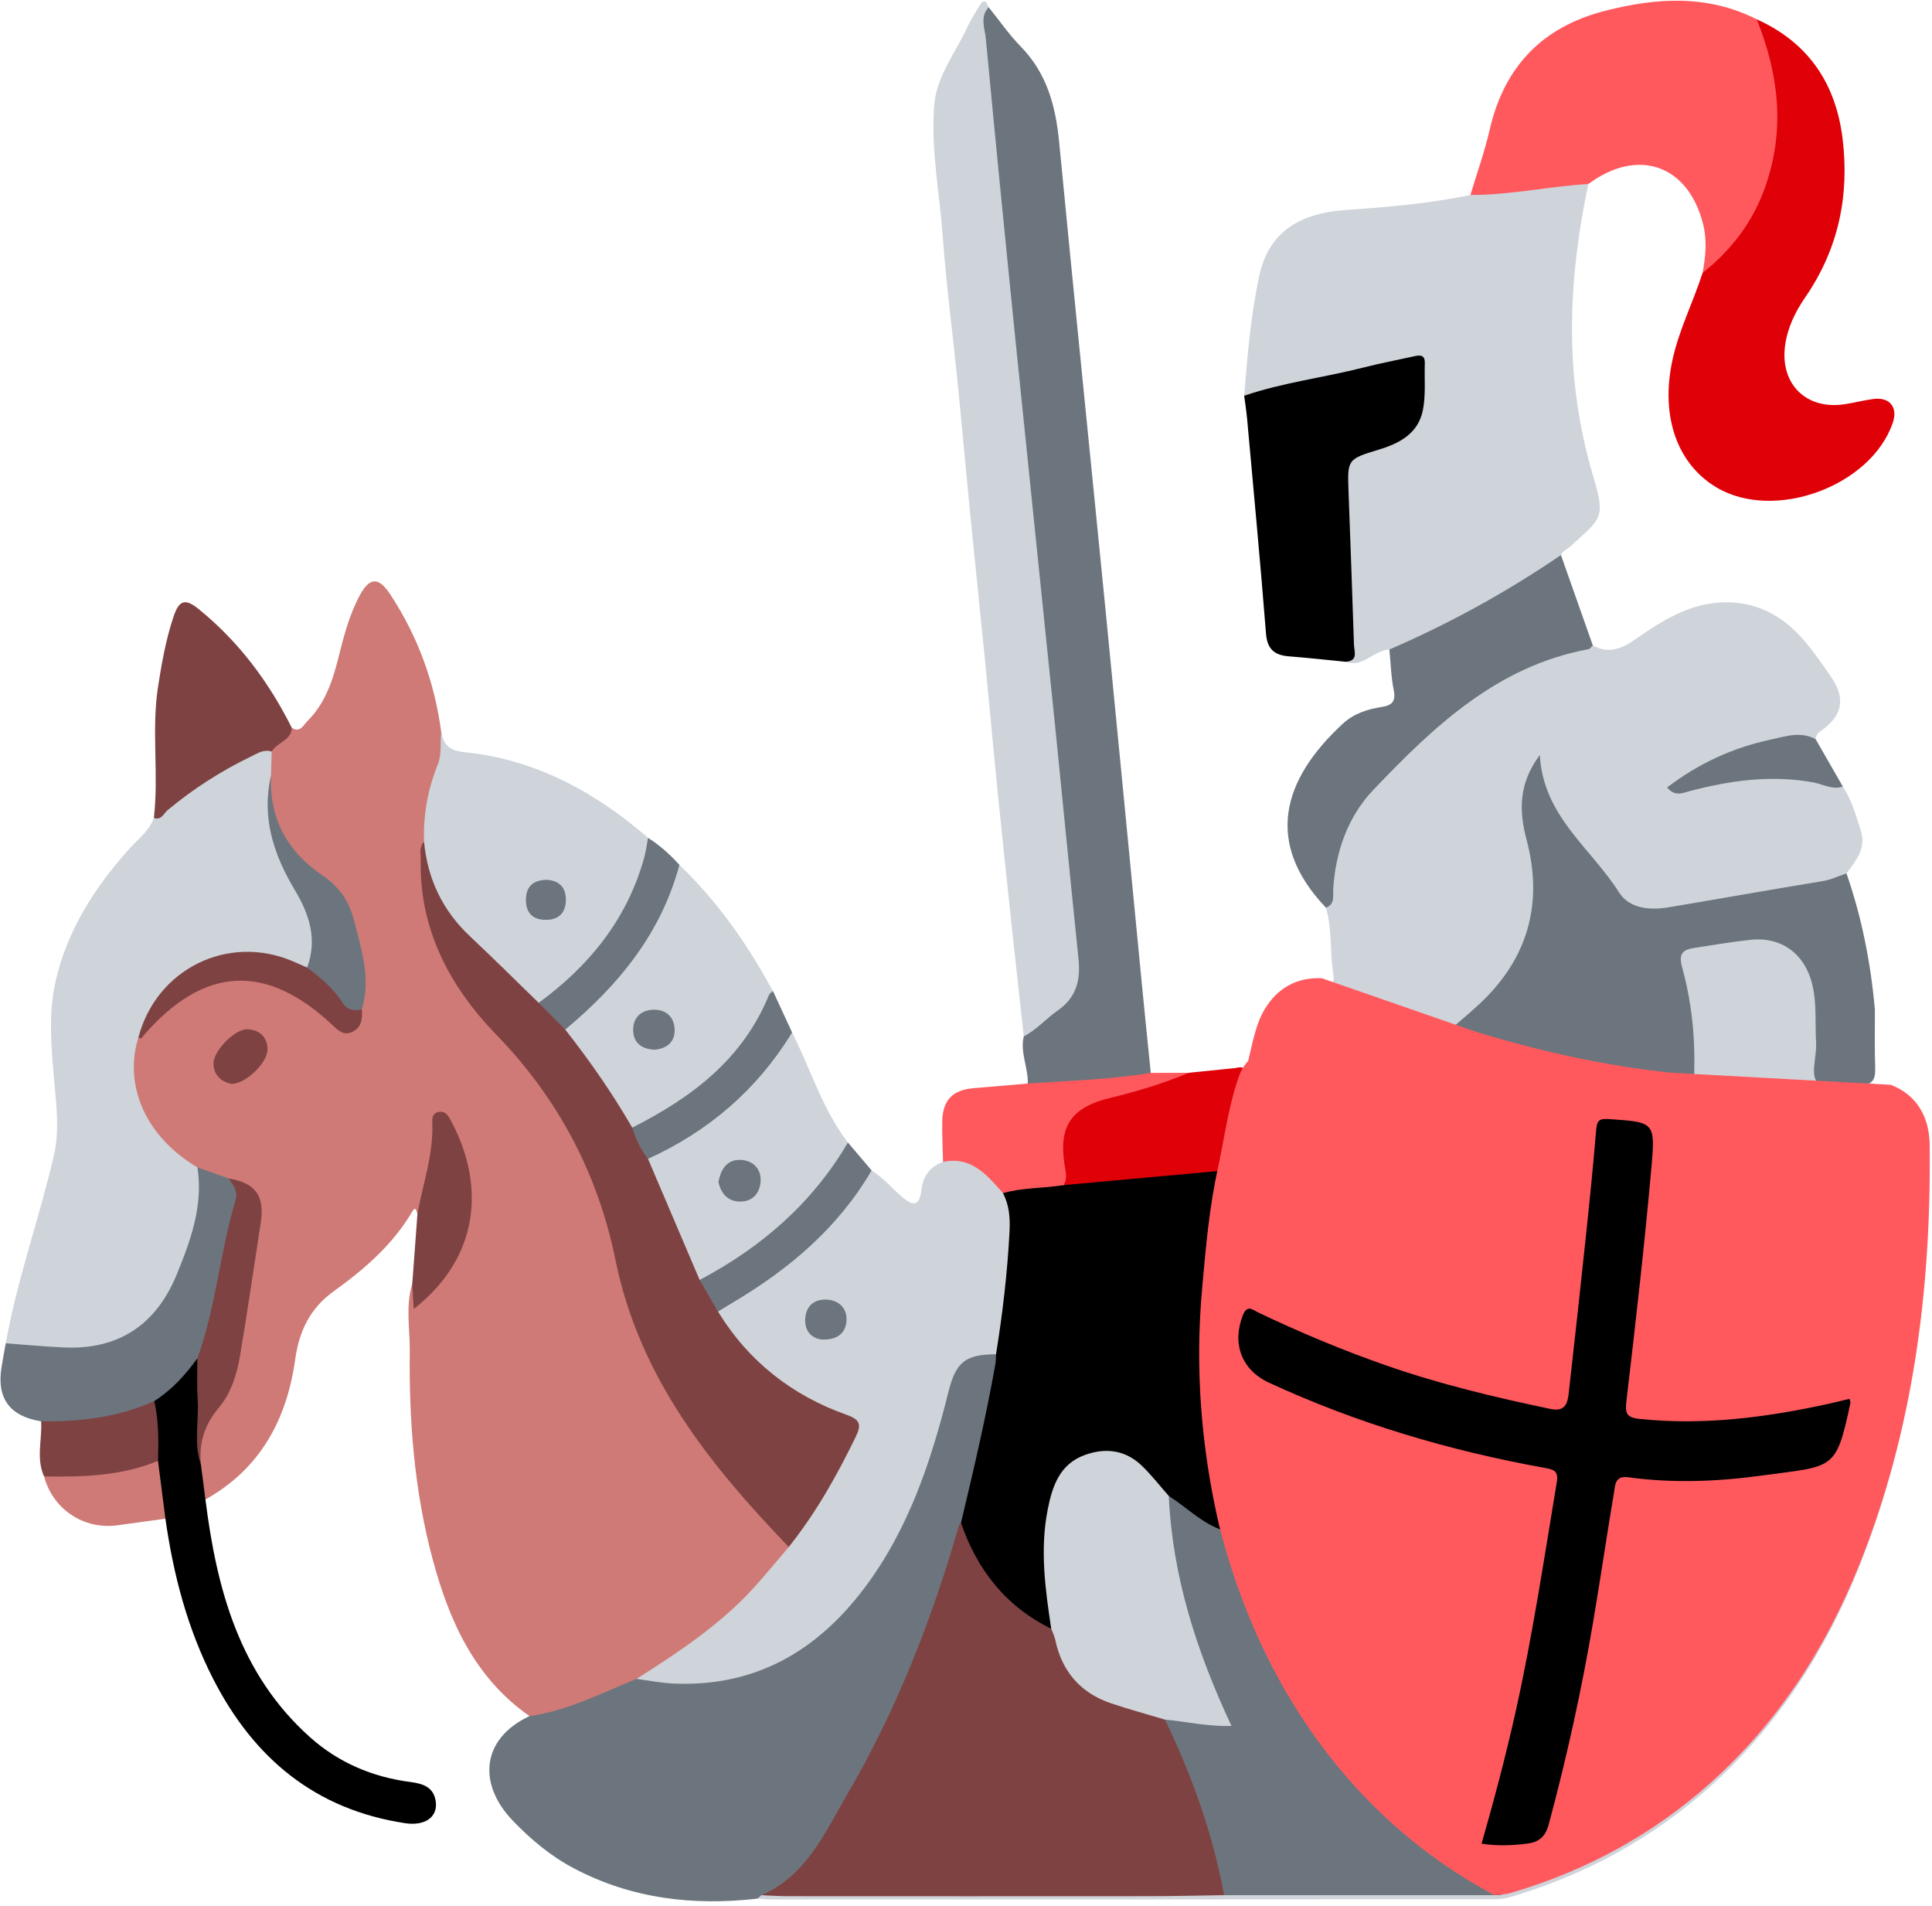 <svg width="369" height="364" viewBox="0 0 369 364" fill="none" xmlns="http://www.w3.org/2000/svg">
<path d="M360.932 207.975C366.072 209.945 368.316 214.325 368.371 219.458C368.669 246.967 365.257 273.897 354.929 299.633C348.545 315.538 339.434 329.685 326.641 341.166C315.589 351.085 302.759 358.062 288.479 362.267C287.428 362.577 286.284 362.692 285.184 362.692C239.212 362.723 193.24 362.732 147.268 362.734C146.399 362.734 145.53 362.63 144.662 362.574C144.752 361.68 145.418 361.379 146.14 361.136C147.362 360.853 148.614 360.838 149.853 360.833C177.477 360.731 205.101 360.642 232.717 360.862C250.431 361.236 268.176 360.478 284.152 361.197C257.308 346.896 240.443 322.949 232.647 292.084C229.22 277.206 228.03 262.184 229.401 246.951C230.104 239.154 230.755 231.363 232.467 223.709C233.748 217.735 234.484 211.63 236.623 205.852C237.008 204.935 237.551 204.118 238.219 203.383C239.06 200.019 239.589 196.478 241.38 193.509C243.773 189.54 247.46 187.403 252.273 187.623C253.391 187.675 255.06 188.395 254.681 186.183C253.952 181.926 254.494 177.532 253.246 173.339C253.626 166.158 255.414 159.432 259.269 153.259C261.748 149.292 265.086 146.136 268.455 143.048C275.892 136.23 284.005 130.308 293.106 125.849C296.599 124.137 300.283 123.131 304.216 123.24C307.121 124.869 309.635 123.959 312.156 122.207C317.174 118.72 322.303 115.382 328.681 115.043C335.12 114.702 340.285 117.395 344.408 122.136C346.357 124.377 348.058 126.845 349.746 129.296C352.58 133.413 351.902 136.724 347.701 139.644C347.129 140.042 346.849 140.505 346.773 141.151C341.56 141.505 336.451 142.312 331.534 144.21C327.707 145.688 324.18 147.648 320.875 150.113C327.115 148.971 333.273 147.494 339.629 147.731C343.861 147.889 348.077 148.291 351.973 150.206C353.692 152.821 354.513 155.811 355.434 158.741C356.468 162.03 354.446 164.394 352.667 166.783C351.749 168.558 350.034 168.955 348.298 169.267C338.361 171.056 328.399 172.699 318.424 174.252C313.553 175.011 309.626 173.254 306.78 169.162C303.718 164.76 300.498 160.473 297.149 156.289C295.143 153.784 294.073 150.912 293.448 147.093C291.35 151.27 291.442 154.91 292.309 158.674C293.401 163.416 294.388 168.171 293.619 173.101C292.506 180.232 289.607 186.404 284.254 191.367C282.538 192.959 280.843 194.594 279.245 196.163C279.789 197.558 280.891 197.606 281.789 197.879C293.979 201.586 306.356 204.374 319.059 205.673C321.568 205.93 322.461 205.125 322.527 202.71C322.681 197.052 321.711 191.539 320.593 186.038C319.642 181.357 320.073 180.74 324.871 179.847C327.691 179.321 330.536 178.958 333.375 178.577C340.437 177.63 345.483 181.15 347.18 188.145C348.284 192.693 347.583 197.335 347.788 201.93C347.877 203.931 347.143 206.281 350.739 206.18C356.569 206.015 360.932 207.975 360.932 207.975Z" fill="#CED4DA"/>
<path d="M55.735 139C57.35 139.979 57.946 138.468 58.735 137.683C62.034 134.401 63.486 130.172 64.58 125.799C65.606 121.698 66.644 117.608 68.634 113.839C70.538 110.231 72.273 110.076 74.509 113.469C79.789 121.479 83.007 130.277 84.269 139.788C84.957 143.347 84.81 146.807 83.407 150.226C82.126 153.346 82.272 156.738 81.924 160.026C80.495 165.808 81.441 171.416 83.292 176.921C85.96 184.855 90.262 191.925 96.132 197.776C106.708 208.318 112.945 221.182 117.146 235.187C120.258 245.561 122.375 256.252 127.944 265.765C131.612 272.028 135.532 278.068 140.876 283.071C144.707 286.658 148.295 290.458 150.894 295.079C151.221 296.524 150.204 297.393 149.443 298.346C142.76 306.719 134.755 313.573 125.534 319.004C124.138 319.826 122.727 320.619 121.387 321.536C116.284 324.203 110.954 326.297 105.407 327.826C103.985 328.217 102.527 328.816 101.129 327.719C90.607 320.358 85.757 309.474 82.593 297.611C79.144 284.68 78.106 271.444 78.264 258.121C78.315 253.814 77.41 249.445 78.739 245.179C80.016 246.247 79.867 247.528 79.347 248.818C90.427 238.663 92.033 225.349 84.546 214.25C83.364 214.766 83.639 215.876 83.599 216.765C83.391 221.395 81.818 225.769 81.119 230.305C81.01 231.014 80.739 231.787 79.734 231.734C79.466 231.413 79.465 230.139 78.728 231.389C74.987 237.74 69.556 242.407 63.671 246.641C59.273 249.805 57.132 254.183 56.394 259.514C54.797 271.044 49.75 280.471 39.237 286.351C37.231 284.576 37.541 282.153 37.405 279.854C37.042 275.455 38.148 271.595 41.006 268.084C43.06 265.561 44.086 262.369 44.66 259.169C46.197 250.594 47.657 242.002 48.81 233.366C49.376 229.131 48.097 227.394 43.811 226.022C41.462 225.557 39.275 224.65 37.141 223.591C28.27 218.934 24.48 211.409 24.763 201.601C24.799 200.369 24.736 199.093 25.715 198.115C27.694 196.423 29.182 194.259 31.1 192.489C39.864 184.405 53.319 184.51 61.828 192.791C62.363 193.311 62.869 193.863 63.428 194.357C66.271 196.869 67.317 196.487 68.189 192.623C69.834 185.982 67.92 179.794 65.71 173.672C64.742 170.994 62.582 169.203 60.393 167.542C53.902 162.616 50.295 156.326 50.909 147.972C50.926 146.61 50.901 145.243 51.242 143.908C52.09 141.68 53.848 140.281 55.735 139Z" fill="#CF7A76"/>
<path d="M303.376 35.131C301.165 45.474 299.95 55.894 300.306 66.511C300.59 75.003 301.993 83.317 304.416 91.373C306.778 99.225 305.509 99.157 300.024 104.278C299.405 104.855 298.51 105.137 298.13 105.995C295.02 109.86 290.545 111.864 286.497 114.424C281.143 117.808 275.323 120.327 269.623 123.056C268.32 123.679 266.949 124.438 265.365 124.03C262.38 124.154 260.323 127.61 256.958 126.371C257.561 120.03 257.609 113.707 256.875 107.356C256.202 101.532 256.9 95.647 256.451 89.798C256.303 87.867 257.547 86.865 259.15 86.195C260.877 85.474 262.688 84.985 264.435 84.32C269.746 82.295 272.603 76.047 270.688 70.795C269.963 68.807 268.501 69.544 267.258 69.814C259.22 71.559 251.18 73.302 243.14 75.043C241.33 75.435 239.536 76.122 237.631 75.572C238.246 67.929 238.879 60.301 240.484 52.768C242.191 44.755 247.598 40.784 256.941 40.116C264.935 39.545 272.96 38.889 280.841 37.23C281.94 36.239 283.317 36.202 284.686 36.052C289.635 35.507 294.568 34.822 299.535 34.447C300.86 34.347 302.282 33.862 303.376 35.131Z" fill="#CED4DA"/>
<path d="M101.128 327.719C108.415 326.701 114.877 323.309 121.58 320.611C122.754 320.118 123.946 319.982 125.23 320.147C142.216 322.318 154.994 315.192 164.802 301.906C172.019 292.129 176.144 280.917 179.205 269.269C179.774 267.101 180.122 264.861 181.029 262.799C182.891 258.565 186.622 257.026 190.666 258.747C191.37 260.084 190.911 261.431 190.681 262.766C189.073 272.098 187.15 281.36 184.439 290.441C177.994 312.66 169.264 333.869 156.478 353.267C153.773 357.37 150.709 361.071 145.433 361.919C145.175 362.138 144.917 362.357 144.66 362.575C132.434 363.972 120.661 362.615 109.624 356.796C105.184 354.455 101.407 351.295 97.935 347.683C91.267 340.747 91.824 332.079 101.128 327.719Z" fill="#6C757D"/>
<path d="M26.431 198.115C23.546 207.454 27.974 217.194 37.715 222.935C39.855 225.485 39.098 228.434 38.55 231.172C37.424 236.792 35.835 242.302 32.902 247.309C28.726 254.439 22.576 258.286 14.229 258.209C9.8 258.168 5.238 258.913 1.098 256.525C3.273 244.321 7.527 232.65 10.302 220.606C11.335 216.126 10.814 211.506 10.401 206.92C9.812 200.379 9.169 193.714 10.639 187.289C12.839 177.671 18.057 169.519 24.589 162.208C26.303 160.289 28.465 158.739 29.386 156.191C34.49 150.882 40.739 147.195 47.15 143.765C48.611 142.983 50.238 141.97 51.895 143.531C51.849 145.053 51.803 146.576 51.757 148.098C50.724 155.722 53.288 162.462 56.965 168.892C59.157 172.726 60.658 176.713 60.427 181.204C60.358 182.552 60.434 183.963 59.182 184.919C57.622 185.622 56.311 184.767 54.941 184.239C45.009 180.417 33.864 184.578 28.895 193.986C28.144 195.408 27.458 196.861 26.431 198.115Z" fill="#CED4DA"/>
<path d="M190.234 258.617C184.414 258.649 182.575 260.056 181.141 265.807C177.808 279.17 173.492 292.121 165.079 303.283C155.963 315.378 144.125 322.199 128.605 321.5C126.255 321.394 123.922 320.918 121.58 320.612C129.655 315.475 137.639 310.213 144.121 303.041C146.361 300.562 148.474 297.967 150.646 295.425C150.242 293.515 151.786 292.501 152.668 291.237C156.241 286.115 159.266 280.687 162.082 275.122C163.287 272.741 162.695 271.596 160.256 270.643C151.482 267.211 144.106 261.852 138.504 254.187C137.696 253.082 136.805 252.016 136.795 250.536C137.047 249.09 138.294 248.646 139.354 248.038C149.318 242.323 157.771 234.943 164.325 225.457C164.883 224.649 165.374 223.737 166.474 223.514C168.656 224.9 170.351 226.884 172.275 228.558C175.16 231.068 175.715 229.314 176.022 227.017C176.374 224.38 177.743 222.789 180.114 221.877C181.377 219.813 183.117 220.495 184.707 221.222C188.166 222.805 191.232 224.887 192.854 228.551C194.308 232.519 193.831 236.646 193.578 240.681C193.286 245.36 192.643 250.028 192.003 254.682C191.804 256.137 191.588 257.651 190.234 258.617Z" fill="#CED4DA"/>
<path d="M196.292 206.921C196.413 203.886 194.786 200.998 195.537 197.911C196.907 195.27 199.403 193.728 201.56 191.888C204.175 189.657 205.178 186.919 204.82 183.589C202.58 162.801 200.595 141.987 198.509 121.184C196.386 100.01 194.306 78.83 192.173 57.657C190.514 41.191 189 24.71 187.325 8.245C187.088 5.923 185.705 3.08 188.827 1.381C190.858 3.895 192.706 6.588 194.956 8.887C199.962 14.001 201.63 20.264 202.293 27.146C205.163 56.961 208.22 86.757 211.159 116.565C213.525 140.562 215.817 164.565 218.151 188.565C218.68 194.009 219.244 199.449 219.792 204.89C219.527 206.098 218.538 206.427 217.547 206.514C211.35 207.058 205.145 207.517 198.942 207.993C197.942 208.07 196.946 207.844 196.292 206.921Z" fill="#6C757D"/>
<path d="M188.827 1.381C187.1 3.226 188.105 5.429 188.288 7.37C190.171 27.415 192.172 47.449 194.204 67.479C196.599 91.094 199.073 114.7 201.483 138.313C203.009 153.273 204.451 168.241 205.993 183.198C206.407 187.218 205.548 190.515 202.018 192.97C199.796 194.516 197.995 196.649 195.537 197.911C194.809 191.274 194.066 184.639 193.357 178.001C192.399 169.024 191.435 160.047 190.531 151.064C189.688 142.69 188.942 134.305 188.113 125.929C187.188 116.574 186.196 107.226 185.273 97.872C184.447 89.495 183.708 81.11 182.869 72.734C181.957 63.628 180.744 54.545 180.087 45.422C179.482 37.017 177.78 28.668 178.415 20.198C178.839 14.535 182.498 10.131 184.758 5.186C185.426 3.724 186.304 2.351 187.158 0.982C188.031 -0.416 188.445 0.509 188.827 1.381Z" fill="#CED4DA"/>
<path d="M358.092 192.823C358.101 196.558 358.027 200.295 358.15 204.026C358.22 206.183 357.628 207.226 355.24 207.113C352.553 206.986 348.999 208.28 347.379 206.995C345.565 205.555 347.029 201.861 346.865 199.153C346.639 195.435 347.027 191.692 346.133 188C344.729 182.205 340.307 178.856 334.385 179.469C330.805 179.84 327.253 180.478 323.69 181.004C321.564 181.318 320.519 181.969 321.252 184.625C323.009 190.996 323.758 197.55 323.601 204.186C323.565 205.747 323.729 207.266 321.366 207.01C306.131 205.363 291.188 202.427 276.383 197.11C278.592 195.195 280.592 193.562 282.48 191.807C291.828 183.118 294.821 172.546 291.541 160.256C290.062 154.714 290.102 149.509 294.101 144.17C294.709 155.837 303.88 161.962 309.19 170.363C311.191 173.53 315.069 173.875 318.701 173.265C328.498 171.619 338.277 169.869 348.081 168.27C349.724 168.002 351.144 167.292 352.667 166.783C355.6 175.228 357.309 183.929 358.092 192.823Z" fill="#6C757D"/>
<path d="M335.524 3.686C345.39 8.121 350.632 15.946 351.923 26.485C353.259 37.393 351.115 47.566 344.83 56.715C342.898 59.527 341.424 62.517 340.95 65.919C339.918 73.314 344.955 78.313 352.307 77.195C354.15 76.915 355.965 76.435 357.811 76.192C360.944 75.78 362.528 77.792 361.501 80.768C357.32 92.876 338.888 99.633 327.867 93.096C320.341 88.632 317.174 79.599 319.362 69.059C320.587 63.164 323.342 57.808 325.18 52.131C326.308 50.181 327.762 48.504 329.286 46.844C334.984 40.639 337.888 33.272 338.29 24.851C338.586 18.665 337.815 12.676 335.663 6.862C335.286 5.845 334.681 4.782 335.524 3.686Z" fill="#E00007"/>
<path d="M335.523 3.686C339.719 14.106 340.98 24.653 337.21 35.524C334.859 42.303 330.73 47.712 325.179 52.131C325.781 48.962 326.073 45.828 325.235 42.612C322.323 31.445 312.818 28.162 303.375 35.13C295.841 35.588 288.42 37.26 280.841 37.23C282.084 33.078 283.557 28.978 284.525 24.763C287.296 12.704 294.585 5.137 306.529 2.074C316.348 -0.445 326.094 -1.076 335.523 3.686Z" fill="#FF595E"/>
<path d="M80.993 160.77C80.8 155.651 81.725 150.706 83.615 145.979C84.44 143.917 84.02 141.843 84.269 139.787C84.775 142.233 85.706 143.327 88.756 143.64C102.231 145.026 113.658 151.215 123.78 160.002C124.573 161.002 124.34 162.099 124.093 163.203C121.432 175.1 113.782 183.612 104.983 191.336C104.417 191.833 103.664 192.012 102.885 191.944C101.569 191.747 100.666 190.87 99.783 189.995C95.365 185.615 90.708 181.44 86.662 176.733C82.813 172.254 80.085 167.08 80.993 160.77Z" fill="#CED4DA"/>
<path d="M237.631 75.572C245.054 73.04 252.856 72.112 260.423 70.184C263.552 69.386 266.729 68.781 269.883 68.083C271.05 67.825 272.188 67.579 272.128 69.406C272.03 72.388 272.337 75.45 271.758 78.335C270.877 82.726 267.396 84.643 263.347 85.862C257.304 87.68 257.337 87.768 257.565 93.973C257.921 103.676 258.287 113.379 258.598 123.083C258.64 124.396 259.479 126.269 256.958 126.371C253.364 126.021 249.774 125.621 246.175 125.339C243.403 125.121 242.033 123.982 241.795 120.956C240.718 107.299 239.425 93.659 238.194 80.015C238.06 78.529 237.821 77.052 237.631 75.572Z" fill="black"/>
<path d="M265.365 124.03C276.862 119.063 287.784 113.052 298.13 105.995C300.158 111.743 302.187 117.491 304.215 123.24C303.952 123.49 303.72 123.91 303.421 123.965C285.986 127.181 273.872 138.705 262.33 150.804C257.457 155.912 255.068 162.614 254.635 169.832C254.558 171.107 255.002 172.688 253.245 173.339C241.493 160.995 244.806 148.955 256.492 138.181C258.58 136.256 261.183 135.428 263.914 135.003C265.851 134.701 266.631 133.939 266.194 131.789C265.679 129.251 265.621 126.62 265.365 124.03Z" fill="#6C757D"/>
<path d="M129.758 165.163C136.062 171.222 141.226 178.162 145.611 185.701C146.295 186.878 146.957 188.068 147.63 189.251C145.21 198.115 139.308 204.374 132.096 209.502C128.592 211.994 125.238 214.925 120.765 215.728C119.814 215.554 119.301 214.854 118.855 214.096C115.898 209.068 112.724 204.19 109.047 199.648C108.353 198.791 107.712 197.84 107.775 196.629C109.086 193.987 111.453 192.267 113.486 190.289C120.027 183.923 124.956 176.551 128.008 167.936C128.379 166.888 128.684 165.776 129.758 165.163Z" fill="#CED4DA"/>
<path d="M38.37 279.66C38.659 281.89 38.948 284.121 39.237 286.351C41.386 303.461 45.703 319.655 59.195 331.735C64.613 336.586 71.108 339.351 78.336 340.294C80.709 340.603 82.826 341.223 83.224 344.003C83.656 347.027 81.133 348.738 77.377 348.169C60.203 345.569 48.459 335.75 40.718 320.624C35.787 310.991 33.105 300.673 31.592 290.014C28.869 286.734 30.144 282.587 29.176 278.925C29.257 275.358 29.04 271.801 28.74 268.248C30.478 264.559 34.309 262.79 36.677 259.656C37.255 258.892 37.987 259.449 38.376 260.217C39.086 264.383 39.133 268.531 38.328 272.702C37.885 275 37.852 277.344 38.37 279.66Z" fill="black"/>
<path d="M151.284 197.16C154.845 204.163 157.071 211.845 161.949 218.18C161.724 221.367 159.65 223.675 157.816 225.911C151.882 233.143 144.857 239.176 136.687 243.804C135.639 244.398 134.549 245.15 133.216 244.503C129.818 239.553 128.241 233.756 125.796 228.364C124.803 226.174 123.01 224.18 123.399 221.481C124.021 220.322 125.139 219.717 126.222 219.143C135.597 214.166 143.476 207.535 149.221 198.514C149.694 197.771 150.268 197.109 151.284 197.16Z" fill="#CED4DA"/>
<path d="M37.689 259.394C35.404 262.579 32.798 265.44 29.46 267.564C28.701 268.57 27.79 269.374 26.584 269.813C21.412 271.692 16.054 272.438 10.575 272.426C9.566 272.423 8.619 272.148 7.856 271.426C1.906 270.475 -0.625 267.087 0.265 261.26C0.508 259.676 0.818 258.103 1.098 256.525C4.798 256.796 8.495 257.151 12.2 257.32C22.64 257.797 29.818 252.964 33.728 243.443C36.409 236.915 38.842 230.244 37.714 222.934C39.701 223.638 41.687 224.34 43.673 225.043C45.919 226.038 46.28 227.833 45.743 229.985C43.7 238.164 42.326 246.489 40.332 254.678C39.896 256.466 39.491 258.34 37.689 259.394Z" fill="#6C757D"/>
<path d="M51.895 143.531C50.415 143.03 49.218 143.849 48.008 144.433C42.261 147.205 36.927 150.619 32.017 154.709C31.273 155.329 30.827 156.726 29.386 156.191C30.354 147.892 28.904 139.522 30.174 131.223C30.871 126.67 31.677 122.154 33.134 117.779C34.188 114.611 35.352 114.217 37.914 116.29C45.58 122.495 51.345 130.212 55.735 138.999C55.612 141.492 52.855 141.749 51.895 143.531Z" fill="#7F4242"/>
<path d="M237.58 205.575C236.188 211.569 234.795 217.562 233.403 223.556C229.864 225.863 225.775 225.184 221.907 225.605C215.803 226.268 209.72 227.313 203.54 226.983C199.561 219.184 202.415 211.711 210.467 209.179C215.912 207.467 221.329 205.599 227.034 204.867C230.014 204.563 232.995 204.26 235.976 203.957C237.469 203.546 238.077 204.013 237.58 205.575Z" fill="#E00007"/>
<path d="M227.033 204.867C222.131 206.955 217.02 208.458 211.872 209.711C203.239 211.811 202.238 216.502 203.502 223.495C203.694 224.558 203.693 225.436 203.124 226.321C199.494 228.512 195.591 228.641 191.567 227.847C188.506 224.405 185.558 220.747 180.114 221.878C180.058 219.267 179.906 216.654 179.968 214.046C180.063 210.075 181.969 208.146 185.889 207.813C189.357 207.519 192.824 207.219 196.292 206.921C204.137 206.385 212.009 206.159 219.791 204.889C222.206 204.883 224.62 204.875 227.033 204.867Z" fill="#FF595E"/>
<path d="M133.627 244.425C145.406 238.2 155.15 229.779 161.949 218.18C163.457 219.958 164.966 221.736 166.474 223.514C160.079 234.474 150.745 242.348 139.989 248.729C139.03 249.297 138.087 249.892 137.136 250.474C134.727 249.177 133.303 247.308 133.627 244.425Z" fill="#6C757D"/>
<path d="M129.759 165.163C126.265 178.262 118.136 188.149 107.957 196.614C105.152 196.015 103.423 194.348 102.882 191.502C112.51 184.47 119.686 175.641 122.981 163.99C123.349 162.689 123.519 161.332 123.78 160.002C126.025 161.431 127.986 163.187 129.759 165.163Z" fill="#6C757D"/>
<path d="M79.734 231.734C80.774 226.053 82.777 220.533 82.567 214.641C82.532 213.661 82.472 212.567 83.852 212.338C84.896 212.165 85.444 212.793 85.895 213.604C92.179 224.896 92.598 239.305 79.015 249.984C78.916 248.27 78.828 246.724 78.739 245.178C79.07 240.697 79.402 236.216 79.734 231.734Z" fill="#7F4242"/>
<path d="M151.284 197.16C144.624 208.072 135.366 216.022 123.766 221.303C121.081 220.164 120.185 218.121 120.75 215.338C132.097 209.616 141.869 202.273 146.873 190.005C146.997 189.701 147.372 189.5 147.63 189.251C148.848 191.888 150.066 194.524 151.284 197.16Z" fill="#6C757D"/>
<path d="M7.856 271.426C15.301 271.502 22.585 270.677 29.46 267.565C30.325 271.327 30.303 275.145 30.177 278.971C29.603 279.997 28.719 280.659 27.61 280.958C21.286 282.665 14.952 284.276 8.418 281.949C6.858 278.515 8.066 274.932 7.856 271.426Z" fill="#7F4242"/>
<path d="M351.973 150.206C349.939 150.883 348.129 149.731 346.247 149.394C338.237 147.959 330.449 149.04 322.717 151.08C321.271 151.461 319.867 152.164 318.413 150.373C324.322 145.854 330.859 142.814 338.072 141.264C340.926 140.651 343.856 139.591 346.773 141.151C348.506 144.169 350.239 147.188 351.973 150.206Z" fill="#6C757D"/>
<path d="M8.418 281.949C15.823 282.069 23.187 281.881 30.177 278.971C30.649 282.653 31.121 286.336 31.592 290.017C28.544 290.436 25.497 290.863 22.448 291.278C16.002 292.157 10.089 288.223 8.418 281.949Z" fill="#CF7A76"/>
<path d="M145.433 361.919C154.019 358.176 157.519 350.031 161.809 342.684C171.215 326.575 177.972 309.329 183.12 291.431C183.184 291.207 183.396 291.025 183.539 290.824C184.846 291.525 185.291 292.875 185.836 294.082C188.708 300.448 192.957 305.568 199.066 309.07C199.918 309.558 200.739 310.12 201.4 310.874C201.801 311.36 202.16 311.893 202.279 312.504C203.838 320.481 209.57 323.905 216.716 325.851C218.852 326.433 221.173 326.572 222.947 328.162C228.602 337.764 231.98 348.189 234.094 359.068C234.281 360.028 234.507 361.03 233.798 361.914C229.08 361.981 224.362 362.102 219.643 362.106C196.519 362.126 173.394 362.119 150.269 362.106C148.657 362.106 147.045 361.984 145.433 361.919Z" fill="#7F4242"/>
<path d="M200.782 311.034C192.118 306.785 186.641 299.818 183.54 290.824C185.94 280.743 188.313 270.656 190.121 260.447C190.227 259.849 190.2 259.228 190.234 258.617C191.496 250.806 192.419 242.959 192.819 235.05C192.947 232.53 192.74 230.119 191.568 227.848C195.343 226.769 199.285 226.943 203.123 226.321C213.217 225.399 223.31 224.478 233.403 223.556C230.68 240.133 229.01 256.757 230.709 273.582C231.346 279.884 232.481 286.089 233.676 292.293C230.49 292.71 228.485 290.477 226.185 288.93C224.851 288.034 223.613 287.005 222.373 285.979C220.895 284.478 219.528 282.875 218.009 281.414C212.333 275.955 204.617 277.666 202.049 285.165C199.968 291.242 199.98 297.547 200.757 303.899C201.043 306.239 202.535 308.66 200.782 311.034Z" fill="black"/>
<path d="M223.232 285.678C226.713 287.884 229.632 290.977 233.676 292.293C237.572 306.974 243.425 320.717 252.727 332.88C261.634 344.525 272.445 353.877 285.4 360.753C285.876 361.005 286.678 360.939 286.78 361.915C269.092 361.915 251.445 361.915 233.798 361.914C231.643 350.194 227.663 339.088 222.492 328.384C224.991 326.757 227.552 328.395 230.08 328.254C231.032 328.2 232.188 329.075 232.893 328.15C233.578 327.25 232.686 326.272 232.285 325.403C227.223 314.456 224.103 302.958 222.524 291.027C222.284 289.209 221.825 287.304 223.232 285.678Z" fill="#6C757D"/>
<path d="M120.75 215.338C121.44 217.486 122.333 219.531 123.766 221.303C127.053 229.01 130.34 236.717 133.627 244.424C134.797 246.442 135.967 248.458 137.136 250.475C142.97 259.971 151.256 266.48 161.689 270.177C164.295 271.101 164.57 272.06 163.43 274.405C159.826 281.821 155.805 288.962 150.647 295.424C135.479 279.628 122.105 263.02 117.529 240.531C114.227 224.308 106.699 209.858 94.825 197.632C86.043 188.59 80.083 177.622 80.358 164.317C80.383 163.123 79.974 161.804 80.993 160.77C81.666 167.862 84.52 173.868 89.742 178.779C94.181 182.955 98.505 187.255 102.881 191.501C104.574 193.206 106.265 194.909 107.957 196.614C112.638 202.57 116.959 208.774 120.75 215.338Z" fill="#7F4242"/>
<path d="M37.689 259.394C41.281 249.577 41.994 239.063 45.018 229.109C45.529 227.425 44.461 226.285 43.673 225.043C48.82 225.9 50.595 228.365 49.797 233.533C48.493 241.971 47.273 250.424 45.857 258.844C45.257 262.413 44.147 266.029 41.836 268.772C39.072 272.054 37.954 275.529 38.37 279.66C36.938 275.568 38.026 271.346 37.751 267.192C37.58 264.603 37.7 261.994 37.689 259.394Z" fill="#7F4242"/>
<path d="M58.652 184.762C60.677 179.395 59.055 174.549 56.318 169.985C52.242 163.188 49.921 156.091 51.758 148.096C51.421 156.387 54.875 162.652 61.715 167.267C64.662 169.255 66.684 172.047 67.575 175.611C68.985 181.249 70.939 186.82 69.102 192.74C68.066 193.891 66.67 193.855 65.849 192.896C63.493 190.144 60.26 188.164 58.652 184.762Z" fill="#6C757D"/>
<path d="M58.652 184.762C61.178 186.671 63.636 188.679 65.344 191.381C66.313 192.915 67.559 193.093 69.102 192.741C69.25 194.57 69.079 196.31 67.121 197.126C65.61 197.755 64.592 196.793 63.549 195.811C50.866 183.859 38.997 184.464 27.529 197.625C27.223 197.975 27.092 198.606 26.431 198.114C29.893 185.014 43.556 178.282 55.937 183.578C56.845 183.966 57.747 184.367 58.652 184.762Z" fill="#7F4242"/>
<path d="M44.201 206.991C42.4 206.603 40.865 205.498 40.775 203.176C40.678 200.684 44.967 196.396 47.297 196.552C49.597 196.706 50.986 197.984 51.099 200.289C51.222 202.797 46.997 207.009 44.201 206.991Z" fill="#7F4242"/>
<path d="M156.84 255.786C154.701 255.475 153.597 253.865 153.81 251.65C154.049 249.157 155.778 247.931 158.267 248.217C160.643 248.489 161.878 250.263 161.667 252.388C161.43 254.782 159.641 255.979 156.84 255.786Z" fill="#6C757D"/>
<path d="M104.465 168.013C106.734 168.17 108.07 169.376 108.073 171.779C108.077 174.355 106.693 175.709 104.132 175.66C101.503 175.611 100.337 174.05 100.455 171.539C100.568 169.109 102.032 168.042 104.465 168.013Z" fill="#6C757D"/>
<path d="M125.071 200.456C122.565 200.378 120.917 199.137 120.927 196.627C120.937 194.378 122.389 192.904 124.719 192.824C127.245 192.738 128.793 194.226 128.854 196.655C128.912 198.961 127.389 200.232 125.071 200.456Z" fill="#6C757D"/>
<path d="M137.22 225.757C137.688 223.052 139.033 221.387 141.475 221.502C143.861 221.614 145.467 223.253 145.262 225.718C145.085 227.853 143.75 229.486 141.349 229.459C138.812 229.431 137.694 227.739 137.22 225.757Z" fill="#6C757D"/>
<path d="M223.233 285.678C223.926 301.032 228.529 315.35 235.206 329.593C230.626 329.745 226.58 328.754 222.492 328.384C219.069 327.358 215.614 326.424 212.23 325.283C206.35 323.301 202.81 319.189 201.538 313.107C201.389 312.395 201.039 311.724 200.782 311.034C199.635 303.514 198.606 296.003 200.083 288.389C200.972 283.812 202.368 279.59 207.238 277.837C211.146 276.43 214.918 276.891 218.016 279.843C219.899 281.636 221.503 283.723 223.233 285.678Z" fill="#CED4DA"/>
<path d="M285.373 361.88C258.529 347.58 240.633 322.137 232.837 291.272C229.409 276.394 228.219 261.371 229.591 246.138C230.293 238.341 230.944 230.551 232.657 222.896C233.937 216.922 234.673 210.817 236.813 205.039C237.197 204.123 237.74 203.305 238.409 202.57C239.25 199.206 239.779 195.666 241.569 192.696C243.963 188.727 247.65 186.59 252.462 186.811L281.978 197.066C294.168 200.773 306.546 203.561 319.248 204.861L361.122 207.162C366.261 209.133 368.505 213.513 368.561 218.645C368.858 246.154 365.447 273.084 355.118 298.82C348.735 314.725 339.623 328.872 326.83 340.353C315.778 350.272 302.949 357.249 288.669 361.454C287.618 361.764 286.474 361.879 285.373 361.88Z" fill="#FF595E"/>
<path d="M353.245 267.13C353.381 267.636 353.456 267.758 353.435 267.86C350.631 280.991 350.345 279.896 336.309 281.803C327.924 282.942 319.432 283.269 310.981 282.108C308.389 281.751 308.483 283.718 308.24 285.16C306.878 293.247 305.694 301.365 304.329 309.451C302.114 322.574 299.259 335.557 295.794 348.412C295.169 350.73 293.931 351.778 291.775 352.055C288.94 352.417 286.098 352.558 282.972 352.082C285.372 343.69 287.563 335.416 289.433 327.059C292.693 312.493 294.895 297.744 297.338 283.034C297.698 280.864 296.726 280.623 294.992 280.31C276.798 277.028 259.187 271.815 242.375 264.05C237.099 261.613 235.249 256.528 237.393 251.137C238.22 249.056 239.29 250.15 240.284 250.626C248.265 254.442 256.411 257.843 264.768 260.76C275.009 264.334 285.518 266.839 296.116 269.057C298.849 269.63 299.382 268.127 299.606 266.134C300.705 256.375 301.782 246.612 302.813 236.845C303.557 229.799 304.285 222.749 304.868 215.688C305.022 213.829 305.601 213.589 307.376 213.711C315.831 214.294 316.183 214.248 315.444 222.58C314.115 237.561 312.405 252.51 310.647 267.448C310.363 269.861 310.574 270.698 313.18 270.969C325.346 272.237 337.255 270.697 349.096 268.114C350.423 267.824 351.74 267.489 353.245 267.13Z" fill="black"/>
</svg>

